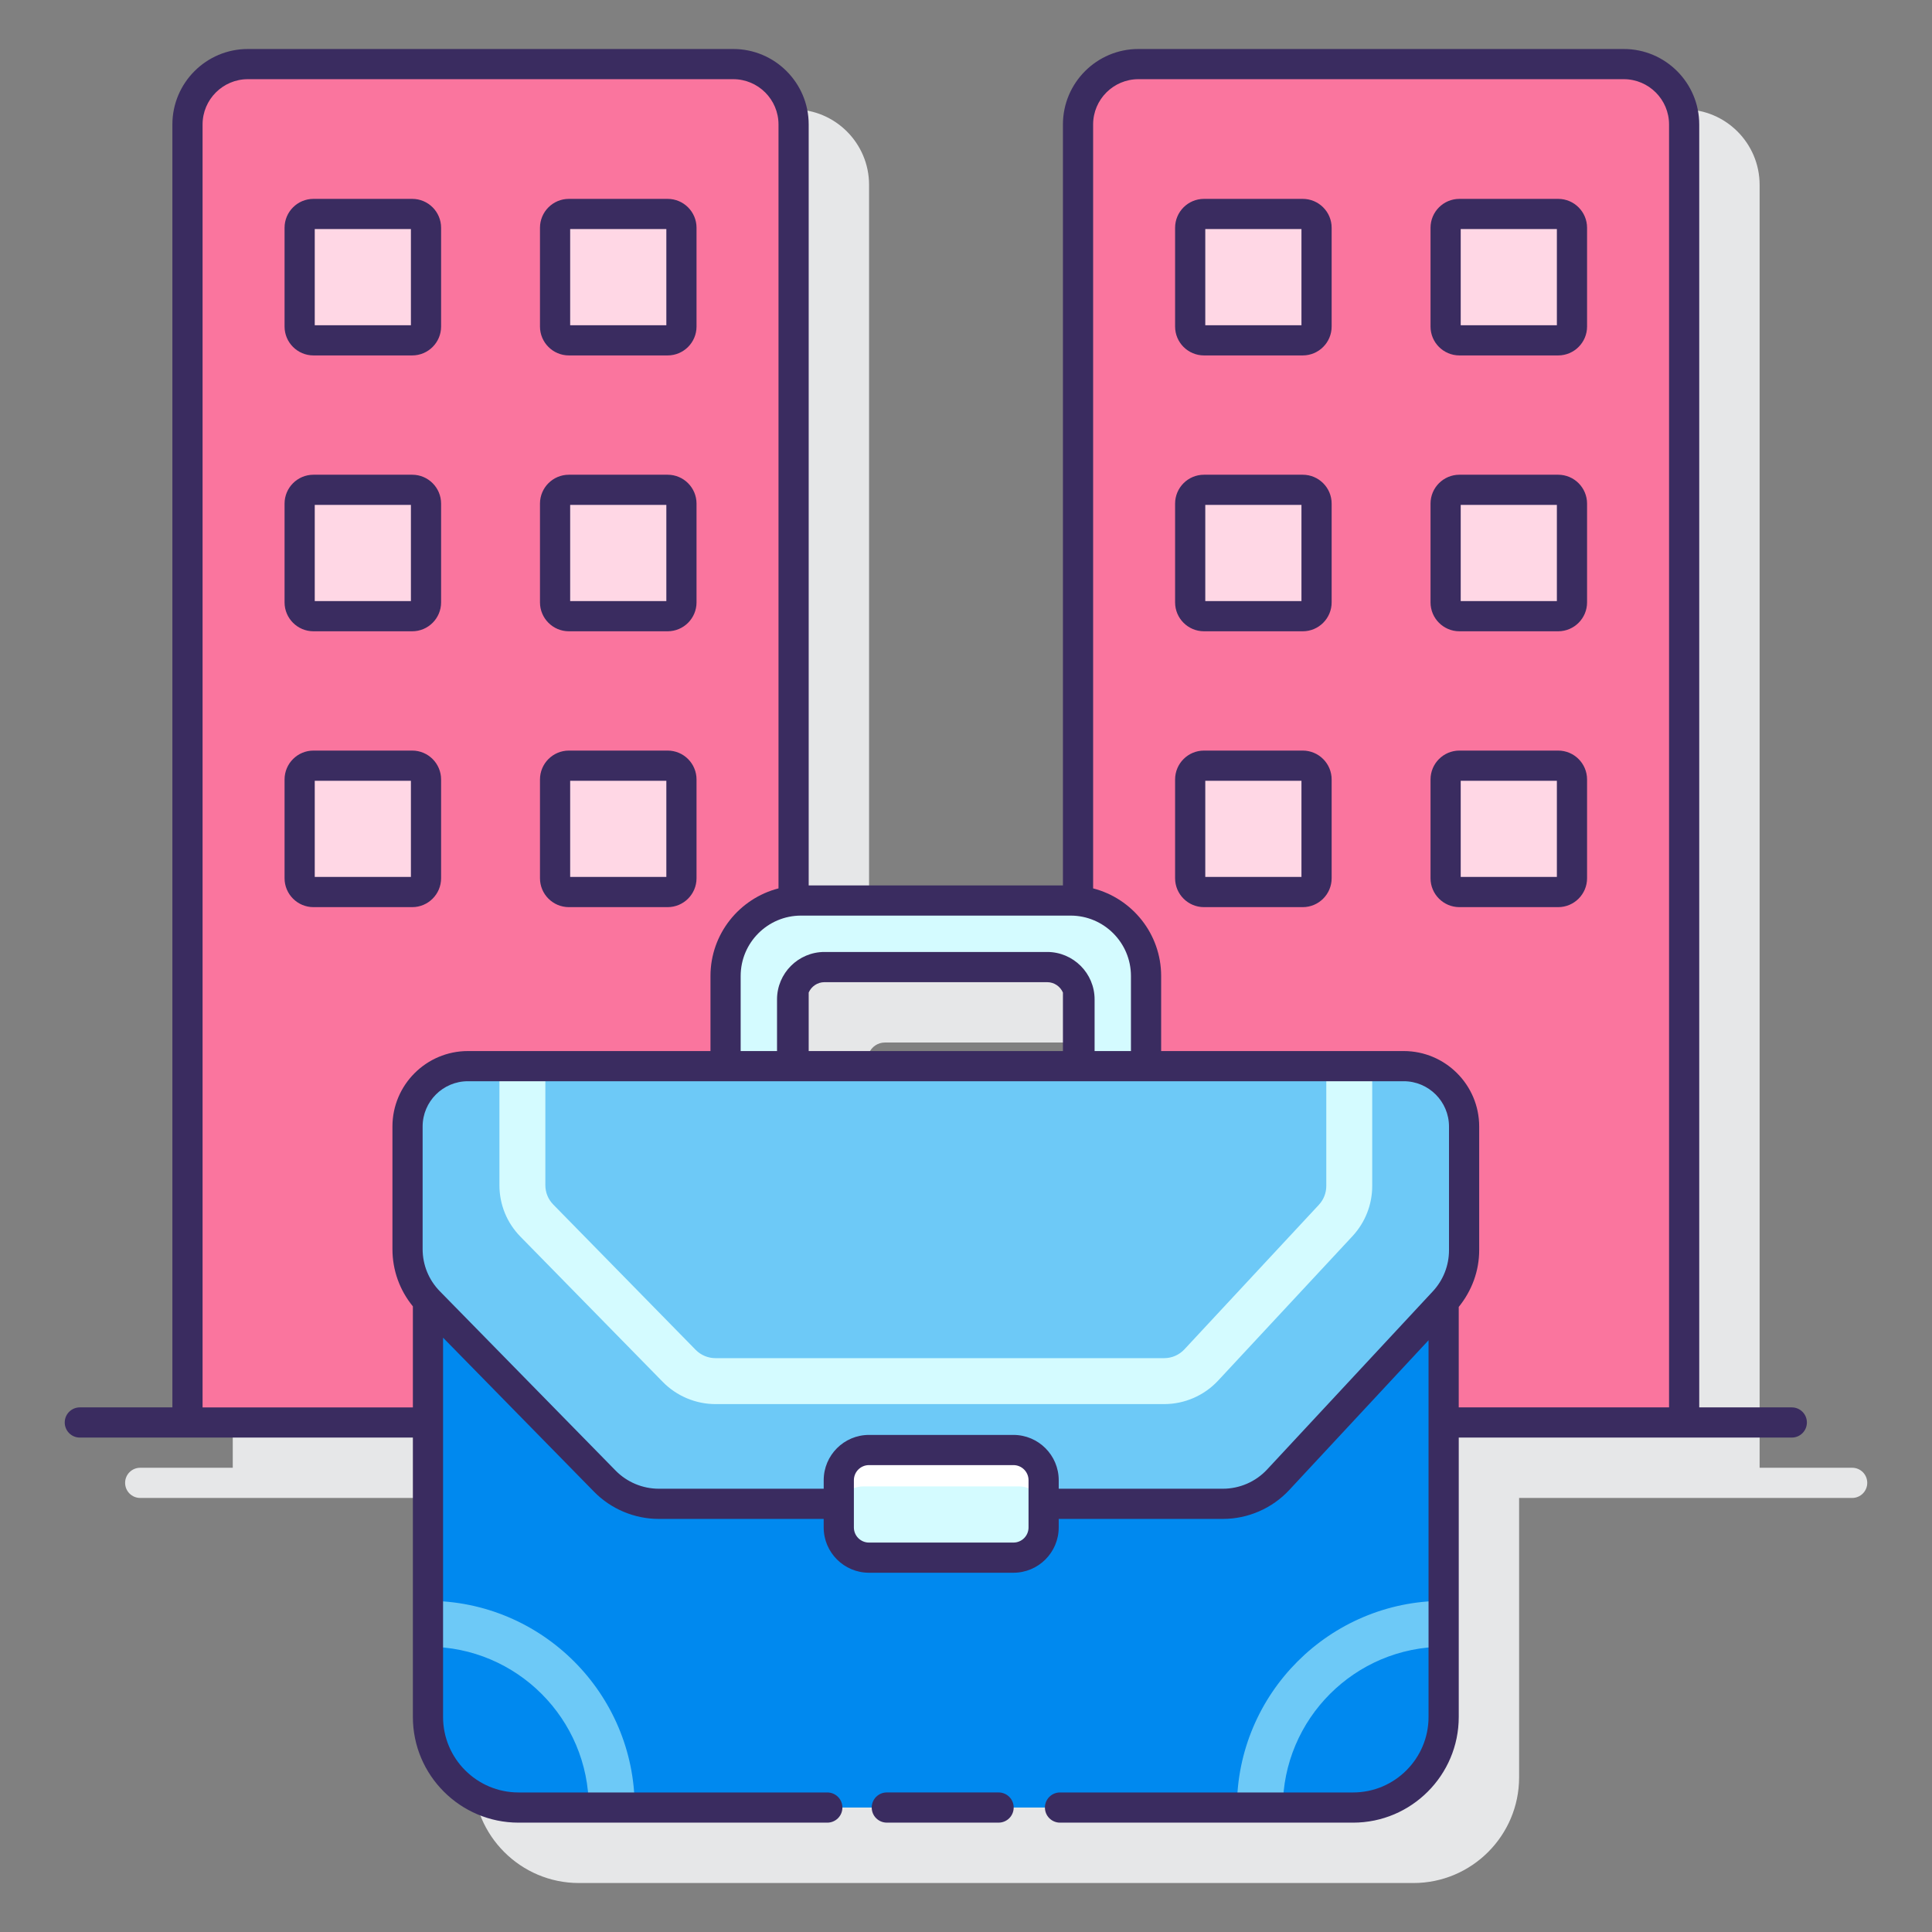 <svg id="Layer_1" enable-background="new 0 0 128 128" height="512" viewBox="0 0 128 128" width="512" xmlns="http://www.w3.org/2000/svg"><rect x="0" y="0" width="128" height="128" fill="#808080" stroke="none"/><g><path d="m122.711 97.243h-6.132v-84.997c0-2.757-2.243-5-5-5h-32.157c-2.757 0-5 2.243-5 5v50.416h-16.844v-50.416c0-2.757-2.243-5-5-5h-32.157c-2.757 0-5 2.243-5 5v84.997h-6.132c-.553 0-1 .447-1 1s.447 1 1 1h22.065v18.512c0 3.859 3.141 7 7 7h55.291c3.859 0 7-3.141 7-7v-18.512h22.065c.553 0 1-.447 1-1s-.446-1-.999-1zm-48.289-23.609h-16.844v-3.877c.177-.403.577-.687 1.045-.687h14.754c.467 0 .868.284 1.045.687z" fill="#e6e7e8"/><g><g><g><g><g><path d="m28.355 86.161c-.864-.925-1.355-2.139-1.355-3.407v-8.12c0-2.209 1.791-4 4-4h17.071v-5.972c0-2.593 1.98-4.699 4.507-4.95v-51.466c0-2.209-1.791-4-4-4h-32.157c-2.209 0-4 1.791-4 4v85.997h15.933v-8.082z" fill="#fa759e"/></g><g fill="#ffd7e5"><g><path d="m27.31 22.548h-6.544c-.505 0-.914-.409-.914-.914v-6.544c0-.505.409-.914.914-.914h6.544c.505 0 .914.409.914.914v6.544c0 .505-.409.914-.914.914z"/><path d="m44.233 22.548h-6.543c-.505 0-.914-.409-.914-.914v-6.544c0-.505.409-.914.914-.914h6.544c.505 0 .914.409.914.914v6.544c-.001.505-.41.914-.915.914z"/></g><g><path d="m27.31 40.824h-6.544c-.505 0-.914-.409-.914-.914v-6.544c0-.505.409-.914.914-.914h6.544c.505 0 .914.409.914.914v6.544c0 .505-.409.914-.914.914z"/><path d="m44.233 40.824h-6.543c-.505 0-.914-.409-.914-.914v-6.544c0-.505.409-.914.914-.914h6.544c.505 0 .914.409.914.914v6.544c-.001.505-.41.914-.915.914z"/></g><g><path d="m27.31 59.1h-6.544c-.505 0-.914-.409-.914-.914v-6.544c0-.505.409-.914.914-.914h6.544c.505 0 .914.409.914.914v6.544c0 .504-.409.914-.914.914z"/><path d="m44.233 59.1h-6.543c-.505 0-.914-.409-.914-.914v-6.544c0-.505.409-.914.914-.914h6.544c.505 0 .914.409.914.914v6.544c-.001.504-.41.914-.915.914z"/></g></g></g></g><g><g><g><path d="m107.579 4.246h-32.158c-2.209 0-4 1.791-4 4v51.466c2.526.251 4.507 2.358 4.507 4.95v5.972h17.072c2.209 0 4 1.791 4 4v8.196c0 1.264-.478 2.48-1.339 3.405l-.016.017v7.991h15.933v-85.997c.001-2.209-1.79-4-3.999-4z" fill="#fa759e"/></g><g fill="#ffd7e5"><g><path d="m86.31 22.548h-6.544c-.505 0-.914-.409-.914-.914v-6.544c0-.505.409-.914.914-.914h6.544c.505 0 .914.409.914.914v6.544c0 .505-.409.914-.914.914z"/><path d="m103.234 22.548h-6.544c-.505 0-.914-.409-.914-.914v-6.544c0-.505.409-.914.914-.914h6.544c.505 0 .914.409.914.914v6.544c0 .505-.409.914-.914.914z"/></g><g><path d="m86.31 40.824h-6.544c-.505 0-.914-.409-.914-.914v-6.544c0-.505.409-.914.914-.914h6.544c.505 0 .914.409.914.914v6.544c0 .505-.409.914-.914.914z"/><path d="m103.234 40.824h-6.544c-.505 0-.914-.409-.914-.914v-6.544c0-.505.409-.914.914-.914h6.544c.505 0 .914.409.914.914v6.544c0 .505-.409.914-.914.914z"/></g><g><path d="m86.31 59.1h-6.544c-.505 0-.914-.409-.914-.914v-6.544c0-.505.409-.914.914-.914h6.544c.505 0 .914.409.914.914v6.544c0 .504-.409.914-.914.914z"/><path d="m103.234 59.1h-6.544c-.505 0-.914-.409-.914-.914v-6.544c0-.505.409-.914.914-.914h6.544c.505 0 .914.409.914.914v6.544c0 .504-.409.914-.914.914z"/></g></g></g></g></g><g><path d="m52.48 70.634v-4.42c0-1.183.959-2.143 2.143-2.143h14.754c1.183 0 2.143.959 2.143 2.143v4.42h4.409v-5.972c0-2.761-2.239-5-5-5h-17.858c-2.761 0-5 2.239-5 5v5.972z" fill="#d4fbff"/><path d="m84.682 98.038c-.946 1.017-2.272 1.595-3.661 1.595h-37.377c-1.343 0-2.63-.541-3.571-1.5l-11.644-11.879c-.028-.029-.047-.064-.075-.093v27.594c0 3.314 2.686 6 6 6h55.291c3.314 0 6-2.686 6-6v-27.503z" fill="#0089ef"/><path d="m28.355 106.059v3.043c5.874 0 10.652 4.778 10.652 10.652h3.043c0-7.551-6.144-13.695-13.695-13.695z" fill="#6dc9f7"/><path d="m95.645 109.103v-3.043c-7.552 0-13.696 6.144-13.696 13.696h3.043c.001-5.875 4.78-10.653 10.653-10.653z" fill="#6dc9f7"/><path d="m27 82.754v-8.12c0-2.209 1.791-4 4-4h62c2.209 0 4 1.791 4 4v8.196c0 1.264-.478 2.48-1.339 3.405l-10.979 11.803c-.946 1.017-2.272 1.595-3.661 1.595h-37.377c-1.343 0-2.63-.541-3.571-1.5l-11.644-11.879c-.916-.935-1.429-2.192-1.429-3.5z" fill="#6dc9f7"/><g fill="#d4fbff"><path d="m90.913 78.572v-7.938h-3.043v7.938c0 .465-.174.908-.49 1.248l-8.909 9.577c-.345.371-.833.584-1.341.584h-29.73c-.489 0-.967-.2-1.309-.549l-9.437-9.629c-.337-.344-.523-.799-.523-1.282v-7.887h-3.043v7.887c0 1.285.495 2.497 1.394 3.413l9.437 9.629c.912.929 2.18 1.462 3.482 1.462h29.73c1.351 0 2.652-.567 3.57-1.554l8.909-9.577c.839-.907 1.303-2.086 1.303-3.322z"/><path d="m67.143 103.198h-9.571c-1.105 0-2-.895-2-2v-3.131c0-1.105.895-2 2-2h9.571c1.105 0 2 .895 2 2v3.131c0 1.105-.895 2-2 2z"/><path d="m67.143 103.198h-9.571c-1.105 0-2-.895-2-2v-3.131c0-1.105.895-2 2-2h9.571c1.105 0 2 .895 2 2v3.131c0 1.105-.895 2-2 2z"/></g><path d="m67.143 96.067h-9.571c-1.105 0-2 .895-2 2v2.02c0-.888.72-1.608 1.608-1.608h10.355c.888 0 1.608.72 1.608 1.608v-2.02c0-1.104-.895-2-2-2z" fill="#fff"/></g><g fill="#3a2c60"><path d="m20.767 23.548h6.544c1.055 0 1.913-.858 1.913-1.914v-6.544c0-1.056-.858-1.914-1.913-1.914h-6.544c-1.056 0-1.914.858-1.914 1.914v6.544c0 1.056.858 1.914 1.914 1.914zm.086-8.372h6.371v6.372h-6.371z"/><path d="m37.689 23.548h6.544c1.056 0 1.914-.858 1.914-1.914v-6.544c0-1.056-.858-1.914-1.914-1.914h-6.544c-1.056 0-1.914.858-1.914 1.914v6.544c0 1.056.859 1.914 1.914 1.914zm.086-8.372h6.372v6.372h-6.372z"/><path d="m20.767 41.824h6.544c1.055 0 1.913-.858 1.913-1.914v-6.544c0-1.056-.858-1.914-1.913-1.914h-6.544c-1.056 0-1.914.858-1.914 1.914v6.544c0 1.055.858 1.914 1.914 1.914zm.086-8.372h6.371v6.372h-6.371z"/><path d="m37.689 41.824h6.544c1.056 0 1.914-.858 1.914-1.914v-6.544c0-1.056-.858-1.914-1.914-1.914h-6.544c-1.056 0-1.914.858-1.914 1.914v6.544c0 1.055.859 1.914 1.914 1.914zm.086-8.372h6.372v6.372h-6.372z"/><path d="m29.224 58.186v-6.544c0-1.056-.858-1.914-1.913-1.914h-6.544c-1.056 0-1.914.858-1.914 1.914v6.544c0 1.056.858 1.914 1.914 1.914h6.544c1.054 0 1.913-.858 1.913-1.914zm-2-.086h-6.371v-6.372h6.371z"/><path d="m37.689 60.1h6.544c1.056 0 1.914-.858 1.914-1.914v-6.544c0-1.056-.858-1.914-1.914-1.914h-6.544c-1.056 0-1.914.858-1.914 1.914v6.544c0 1.056.859 1.914 1.914 1.914zm.086-8.372h6.372v6.372h-6.372z"/><path d="m86.311 13.176h-6.544c-1.056 0-1.914.858-1.914 1.914v6.544c0 1.056.858 1.914 1.914 1.914h6.544c1.056 0 1.914-.858 1.914-1.914v-6.544c0-1.055-.859-1.914-1.914-1.914zm-.086 8.372h-6.372v-6.372h6.372z"/><path d="m103.233 13.176h-6.544c-1.055 0-1.913.858-1.913 1.914v6.544c0 1.056.858 1.914 1.913 1.914h6.544c1.056 0 1.914-.858 1.914-1.914v-6.544c0-1.055-.858-1.914-1.914-1.914zm-.086 8.372h-6.371v-6.372h6.371z"/><path d="m86.311 31.452h-6.544c-1.056 0-1.914.858-1.914 1.914v6.544c0 1.056.858 1.914 1.914 1.914h6.544c1.056 0 1.914-.858 1.914-1.914v-6.544c0-1.056-.859-1.914-1.914-1.914zm-.086 8.372h-6.372v-6.372h6.372z"/><path d="m103.233 31.452h-6.544c-1.055 0-1.913.858-1.913 1.914v6.544c0 1.056.858 1.914 1.913 1.914h6.544c1.056 0 1.914-.858 1.914-1.914v-6.544c0-1.056-.858-1.914-1.914-1.914zm-.086 8.372h-6.371v-6.372h6.371z"/><path d="m86.311 49.728h-6.544c-1.056 0-1.914.858-1.914 1.914v6.544c0 1.056.858 1.914 1.914 1.914h6.544c1.056 0 1.914-.858 1.914-1.914v-6.544c0-1.056-.859-1.914-1.914-1.914zm-.086 8.372h-6.372v-6.372h6.372z"/><path d="m103.233 49.728h-6.544c-1.055 0-1.913.858-1.913 1.914v6.544c0 1.056.858 1.914 1.913 1.914h6.544c1.056 0 1.914-.858 1.914-1.914v-6.544c0-1.056-.858-1.914-1.914-1.914zm-.086 8.372h-6.371v-6.372h6.371z"/><path d="m66.159 118.754h-7.405c-.553 0-1 .447-1 1s.447 1 1 1h7.405c.553 0 1-.447 1-1s-.447-1-1-1z"/><path d="m118.711 93.243h-6.132v-84.997c0-2.757-2.243-5-5-5h-32.157c-2.757 0-5 2.243-5 5v50.416h-16.844v-50.416c0-2.757-2.243-5-5-5h-32.157c-2.757 0-5 2.243-5 5v84.997h-6.132c-.553 0-1 .447-1 1s.447 1 1 1h22.065v18.512c0 3.859 3.141 7 7 7h20.457c.553 0 1-.447 1-1s-.447-1-1-1h-20.457c-2.757 0-5-2.243-5-5v-25.13l10.005 10.207c1.12 1.144 2.682 1.8 4.284 1.8h10.928v.566c0 1.654 1.346 3 3 3h9.571c1.654 0 3-1.346 3-3v-.566h10.878c1.662 0 3.263-.697 4.394-1.913l9.231-9.924v24.96c0 2.757-2.243 5-5 5h-19.416c-.553 0-1 .447-1 1s.447 1 1 1h19.417c3.859 0 7-3.141 7-7v-18.512h22.065c.553 0 1-.447 1-1s-.447-1-1-1zm-65.133-27.485c.177-.403.577-.687 1.045-.687h14.754c.467 0 .868.284 1.045.687v3.877h-16.844zm21.351 3.876h-2.409v-3.421c0-1.732-1.41-3.143-3.143-3.143h-14.754c-1.732 0-3.143 1.41-3.143 3.143v3.421h-2.409v-4.973c0-2.206 1.794-4 4-4h17.857c2.206 0 4 1.794 4 4v4.973zm-61.508 23.609v-84.997c0-1.654 1.346-3 3-3h32.157c1.654 0 3 1.346 3 3v50.612c-2.587.666-4.507 3.012-4.507 5.804v4.973h-16.071c-2.757 0-5 2.243-5 5v8.119c0 1.399.479 2.726 1.354 3.795v6.695h-13.933zm54.722 7.956c0 .552-.448 1-1 1h-9.571c-.552 0-1-.448-1-1v-3.132c0-.552.448-1 1-1h9.571c.552 0 1 .448 1 1zm15.806-3.841c-.753.81-1.82 1.274-2.929 1.274h-10.877v-.565c0-1.654-1.346-3-3-3h-9.571c-1.654 0-3 1.346-3 3v.565h-10.928c-1.068 0-2.109-.438-2.856-1.2l-11.644-11.879c-.738-.752-1.144-1.746-1.144-2.8v-8.119c0-1.654 1.346-3 3-3h62c1.654 0 3 1.346 3 3v8.195c0 1.015-.38 1.981-1.071 2.725zm12.696-4.115v-6.655c.863-1.065 1.355-2.376 1.355-3.758v-8.195c0-2.757-2.243-5-5-5h-16.071v-4.973c0-2.792-1.92-5.138-4.507-5.804v-50.612c0-1.654 1.346-3 3-3h32.157c1.654 0 3 1.346 3 3v84.997z"/></g></g></g></svg>